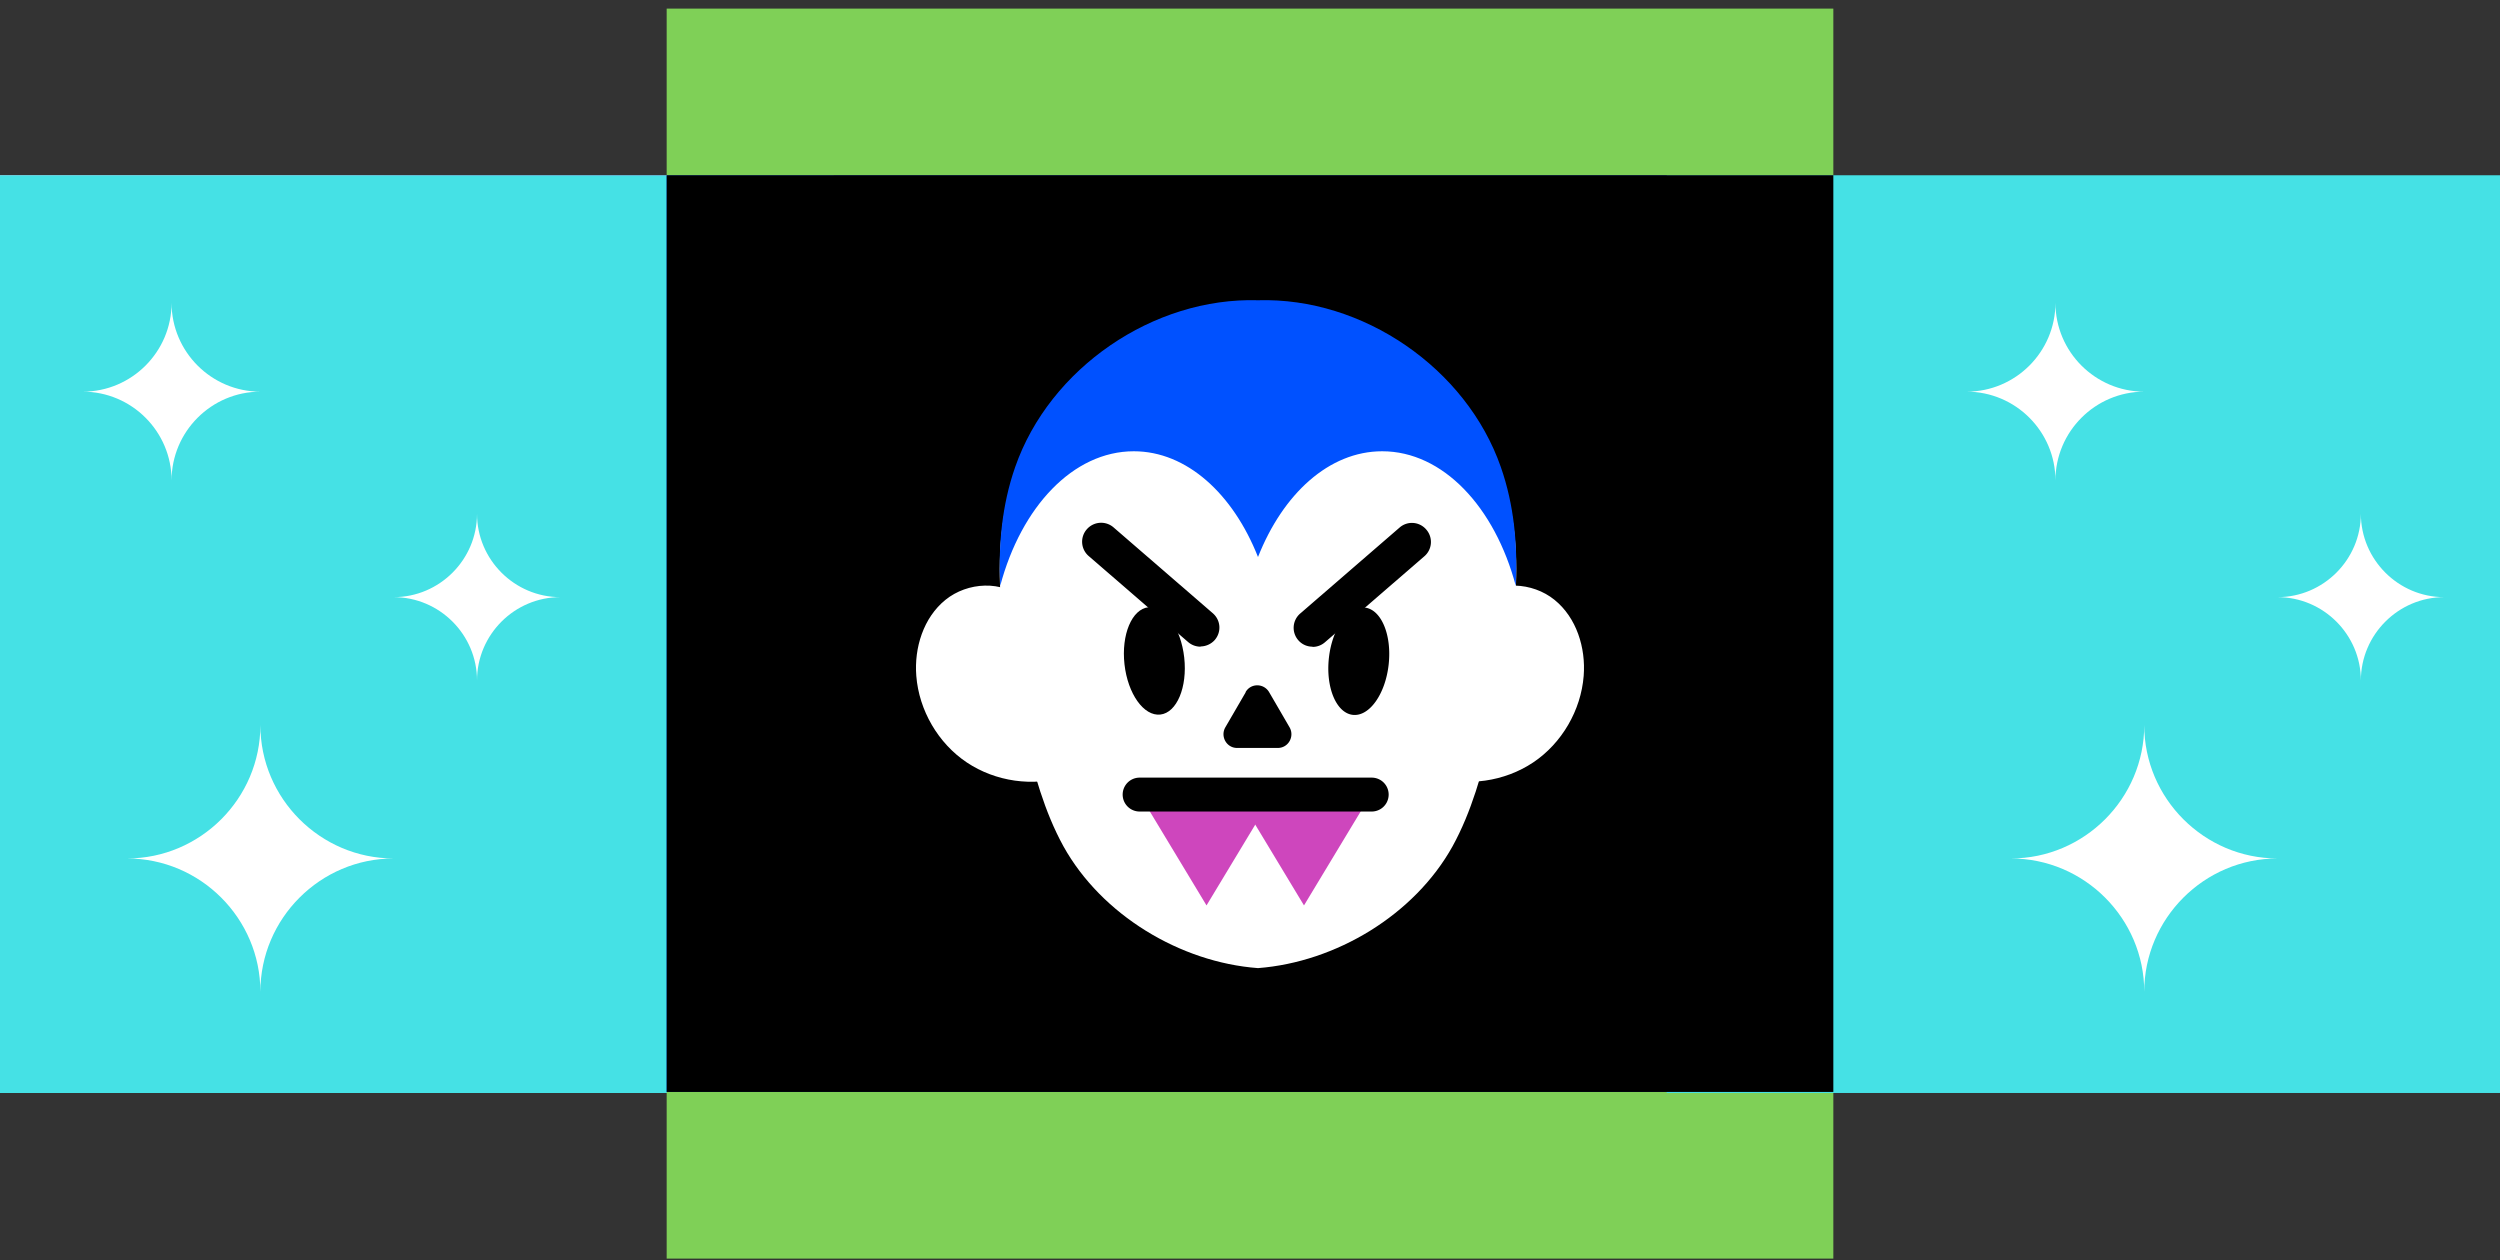 <svg width="240" height="121" fill="none" xmlns="http://www.w3.org/2000/svg"><rect width="100%" height="100%" fill="#333333" stroke="none"/><path d="M160 16.826H80v88h80v-88Z" fill="#0051FF"/><path d="M80 16.826H0v88h80v-88Z" fill="url(#a)"/><path d="M0 104.926h80v-88.1H0v88.1Z" fill="#45E1E5"/><path d="M80 16.826H64v88h16v-88Z" fill="#0051FF"/><path d="M176 104.826H64v16h112v-16ZM176 .826H64v16h112v-16Z" fill="#7FD057"/><path d="M240 16.826h-80v88.1h80v-88.1Z" fill="#45E1E5"/><path d="M176 16.826H64v88h112v-88Z" fill="#000"/><path d="M37.793 82.412c-7.038 0-12.797 5.758-12.797 12.796 0-7.038-5.758-12.796-12.796-12.796 7.038 0 12.796-5.759 12.796-12.797 0 7.038 5.759 12.797 12.797 12.797ZM218.644 82.412c-7.038 0-12.797 5.758-12.797 12.796 0-7.038-5.758-12.796-12.796-12.796 7.038 0 12.796-5.759 12.796-12.797 0 7.038 5.759 12.797 12.797 12.797ZM24.997 37.6c-4.697 0-8.526 3.828-8.526 8.524 0-4.696-3.829-8.525-8.525-8.525 4.697 0 8.525-3.829 8.525-8.525 0 4.696 3.83 8.525 8.526 8.525ZM205.847 37.6c-4.696 0-8.525 3.828-8.525 8.524 0-4.696-3.829-8.525-8.525-8.525 4.696 0 8.525-3.829 8.525-8.525 0 4.696 3.829 8.525 8.525 8.525ZM53.793 57.326c-4.4 0-8 3.6-8 8 0-4.4-3.6-8-8-8 4.4 0 8-3.6 8-8 0 4.4 3.6 8 8 8ZM234.644 57.326c-4.4 0-8 3.6-8 8 0-4.4-3.6-8-8-8 4.4 0 8-3.6 8-8 0 4.4 3.6 8 8 8ZM98.223 57.52c-1.988-1.842-5.343-1.65-7.458.064-2.116 1.713-3.013 4.604-2.8 7.302.257 3.298 2.095 6.468 4.851 8.31 2.757 1.84 6.347 2.355 9.509 1.348L98.223 57.52ZM141.775 57.52c1.988-1.842 5.343-1.65 7.458.064 2.116 1.713 3.013 4.604 2.8 7.302-.257 3.298-2.095 6.468-4.851 8.31-2.757 1.84-6.347 2.355-9.509 1.348l4.102-17.024Z" fill="#fff"/><path d="M144.081 45.27c-3.312-9.508-13.27-16.318-23.313-16.018-10.044-.3-20.001 6.51-23.314 16.018-2.799 8.052-1.132 16.918.898 25.205.897 3.705 1.902 7.431 3.739 10.772 3.655 6.574 11.198 11.136 18.677 11.692 7.5-.578 15.022-5.118 18.676-11.692 1.838-3.34 2.842-7.067 3.74-10.772 2.03-8.287 3.697-17.153.897-25.205Z" fill="#fff"/><path d="M111.391 68.598c1.584-.177 2.611-2.626 2.295-5.471-.316-2.845-1.857-5.007-3.441-4.83-1.584.177-2.611 2.626-2.295 5.47.317 2.845 1.857 5.008 3.441 4.83Z" fill="#000"/><path d="M115.249 62.08a1.81 1.81 0 0 1-1.196-.45l-9.531-8.244a1.81 1.81 0 0 1-.192-2.57 1.822 1.822 0 0 1 2.564-.192l9.531 8.244c.769.664.854 1.8.192 2.57a1.854 1.854 0 0 1-1.368.621v.022ZM133.311 63.797c.317-2.845-.711-5.294-2.295-5.471-1.584-.177-3.124 1.986-3.441 4.83-.316 2.845.712 5.294 2.295 5.471 1.584.177 3.125-1.986 3.441-4.83Z" fill="#000"/><path d="M126.004 62.081a1.788 1.788 0 0 1-1.368-.62 1.812 1.812 0 0 1 .192-2.57l9.531-8.245a1.801 1.801 0 0 1 2.564.193 1.81 1.81 0 0 1-.192 2.57l-9.531 8.244c-.342.3-.769.45-1.196.45v-.022Z" fill="#000"/><path d="m115.823 84.888-4.937-8.16h9.873l-4.936 8.16Z" fill="#CE46BD"/><path d="m115.826 86.92-6.796-11.264h13.591l-6.795 11.264Zm-3.056-9.144 3.077 5.076 3.077-5.076h-6.154Z" fill="#CE46BD"/><path d="m125.181 84.888-4.937-8.16h9.873l-4.936 8.16Z" fill="#CE46BD"/><path d="m125.183 86.92-6.795-11.264h13.591l-6.796 11.264Zm-3.055-9.144 3.077 5.076 3.077-5.076h-6.154Z" fill="#CE46BD"/><path d="M131.684 74.652h-22.281a1.627 1.627 0 0 0 0 3.255h22.281a1.627 1.627 0 0 0 0-3.255ZM119.572 66.45c.491-.879 1.752-.879 2.265 0l.984 1.691.983 1.692c.492.878-.128 1.97-1.133 1.97h-3.912c-1.004 0-1.624-1.092-1.132-1.97l.983-1.692.983-1.692h-.021Z" fill="#000"/><path d="M108.844 43.322c5.086 0 9.531 4.09 11.924 10.15 2.394-6.06 6.817-10.15 11.924-10.15 5.834 0 10.813 5.353 12.821 12.913.193-3.876-.149-7.73-1.431-11.393-3.312-9.508-13.27-16.318-23.314-16.018-10.043-.3-20.001 6.51-23.313 16.018-1.282 3.684-1.624 7.517-1.432 11.393 2.009-7.56 6.988-12.913 12.821-12.913Z" fill="#0051FF"/><defs><linearGradient id="a" x1="80" y1="60.826" x2="25" y2="60.826" gradientUnits="userSpaceOnUse"><stop offset=".615" stop-color="#CE46BD"/><stop offset="1" stop-color="#F8BDF5"/></linearGradient></defs></svg>